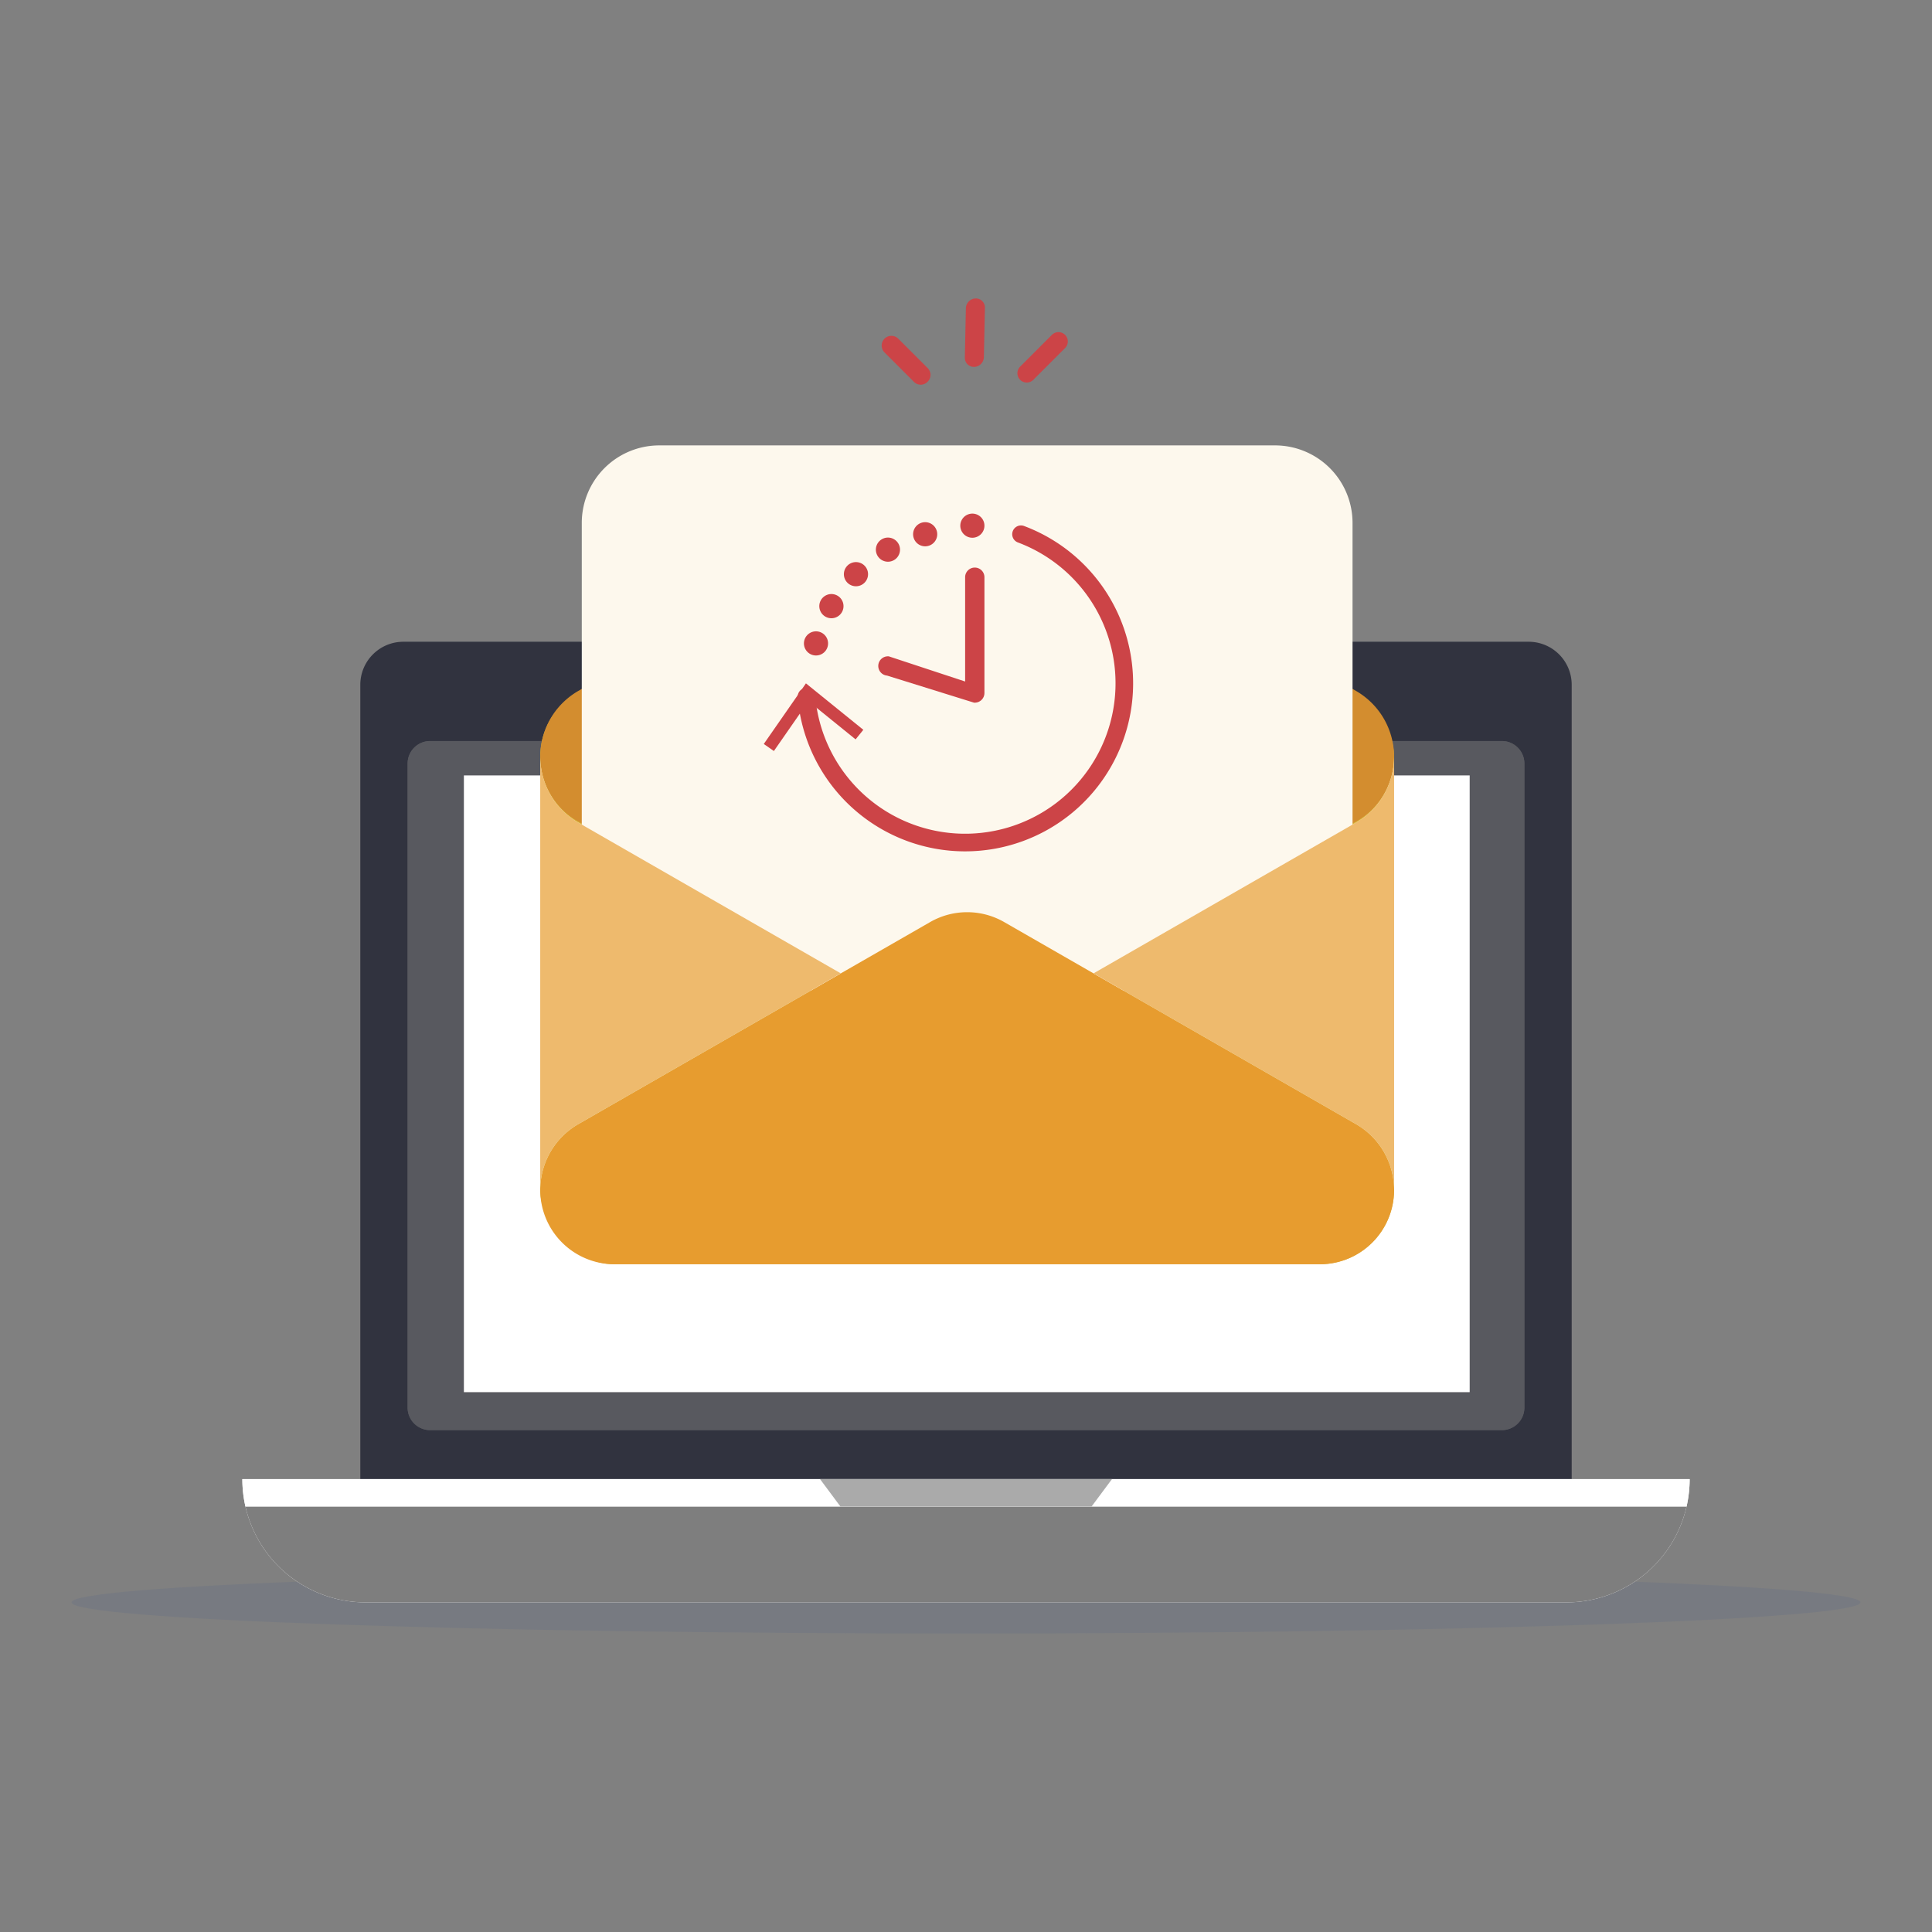 <svg xmlns="http://www.w3.org/2000/svg" xmlns:xlink="http://www.w3.org/1999/xlink" viewBox="0 0 1000 1000"><rect x="0" y="0" width="1000" height="1000" fill="#808080" stroke="none"/><defs><clipPath id="a"><path d="M222.622,383.565H777.378A11.64,11.64,0,0,1,789.018,395.205V728.586a11.64,11.64,0,0,1-11.64,11.64H222.622A11.64,11.64,0,0,1,210.982,728.586V395.205A11.64,11.64,0,0,1,222.622,383.565Z" style="fill:#31333f"/></clipPath></defs><path d="M962.974,829.386c0-8.906-207.281-16.125-462.974-16.125s-462.974,7.219-462.974,16.125c0,8.906,207.281,16.125,462.974,16.125S962.974,838.292,962.974,829.386Z" style="fill:#2c4d92;opacity:0.1"/><path d="M208.785,332.17H791.215a22.295,22.295,0,0,1,22.295,22.295V765.584a0,0,0,0,1,0,0H186.49a0,0,0,0,1,0,0V354.466A22.295,22.295,0,0,1,208.785,332.17Z" style="fill:#31333f"/><path d="M874.562,765.584H125.438A63.802,63.802,0,0,0,189.24,829.386H810.76a63.802,63.802,0,0,0,63.802-63.802Z" style="fill:#fff"/><path d="M127.038,779.757A63.812,63.812,0,0,0,189.24,829.386H810.76a63.812,63.812,0,0,0,62.202-49.63Z" style="fill:#7e7e7e"/><path d="M874.562,765.584v-0H125.438v0a63.943,63.943,0,0,0,1.599,14.172H872.962A63.943,63.943,0,0,0,874.562,765.584Z" style="fill:#fff"/><polyline points="424.451 765.584 434.993 779.757 565.007 779.757 575.549 765.584" style="fill:#aaa"/><path d="M222.622,383.565H777.378A11.64,11.64,0,0,1,789.018,395.205V728.586a11.64,11.64,0,0,1-11.64,11.64H222.622A11.64,11.64,0,0,1,210.982,728.586V395.205A11.64,11.64,0,0,1,222.622,383.565Z" style="fill:#7e7e7e"/><path d="M533.382,352.819H466.618a5.271,5.271,0,0,0-5.271,5.271h0a5.271,5.271,0,0,0,5.271,5.271h66.764a5.271,5.271,0,0,0,5.271-5.271h0A5.271,5.271,0,0,0,533.382,352.819Z" style="fill:#aaa"/><g style="opacity:0.5"><path d="M222.622,383.565H777.378A11.64,11.64,0,0,1,789.018,395.205V728.586a11.64,11.64,0,0,1-11.64,11.64H222.622A11.64,11.64,0,0,1,210.982,728.586V395.205A11.64,11.64,0,0,1,222.622,383.565Z" style="fill:#31333f"/><g style="clip-path:url(#a)"><path d="M506.979,347.69a5.461,5.461,0,1,1-5.461-5.461A5.461,5.461,0,0,1,506.979,347.69Z" style="fill:#7f7f7f;opacity:0.46"/></g></g><rect x="240.11" y="401.359" width="520.594" height="319.224" style="fill:#fff"/><polygon points="292.147 363.272 502.913 507.611 709.385 364.014 292.147 363.272" style="fill:#fff"/><rect x="279.632" y="353.25" width="441.938" height="301.124" rx="38.453" style="fill:#d9b73a"/><path d="M701.825,357.596,577.055,285.945h-152.908L299.376,357.596a39.331,39.331,0,0,0-19.744,34.106v0a38.453,38.453,0,0,0,38.453,38.453H683.116A38.453,38.453,0,0,0,721.57,391.703v-0A39.331,39.331,0,0,0,701.825,357.596Z" style="fill:#d38d2f"/><path d="M341.253,230.537h318.695a40.124,40.124,0,0,1,40.124,40.124V512.792a0,0,0,0,1,0,0H301.129a0,0,0,0,1,0,0V270.662A40.124,40.124,0,0,1,341.253,230.537Z" style="fill:#fdf8ed"/><path d="M721.569,615.921h0a39.33,39.33,0,0,0-19.744-34.106L519.75,477.255a38.453,38.453,0,0,0-38.299,0L299.376,581.815a39.33,39.33,0,0,0-19.744,34.106h0a38.453,38.453,0,0,0,38.453,38.453h365.032a38.453,38.453,0,0,0,38.453-38.453Z" style="fill:#e79c2f"/><path d="M435.194,503.812l-135.818,78.006a39.317,39.317,0,0,0-19.749,34.1V391.706c0,.649.017,1.316.051,1.965v.034a35.94,35.94,0,0,0,.393,3.827l.017.103a39.283,39.283,0,0,0,19.288,28.172Z" style="fill:#fff"/><path d="M721.575,391.706V615.917a39.318,39.318,0,0,0-19.749-34.1l-135.836-78.006L701.808,425.806a39.293,39.293,0,0,0,17.563-21.201c.153-.478.324-.974.478-1.469.188-.598.359-1.196.513-1.811.153-.615.307-1.23.427-1.845.085-.427.171-.854.222-1.281.068-.376.137-.752.188-1.145.137-.888.222-1.794.274-2.716.034-.444.051-.871.068-1.315.017-.222.017-.427.017-.649C721.575,392.15,721.575,391.928,721.575,391.706Z" style="fill:#fff"/><g style="opacity:0.7"><path d="M435.194,503.812l-135.818,78.006a39.317,39.317,0,0,0-19.749,34.1V391.706c0,.649.017,1.316.051,1.965v.034a35.94,35.94,0,0,0,.393,3.827l.017.103a39.283,39.283,0,0,0,19.288,28.172Z" style="fill:#e79c2f"/><path d="M721.575,391.706V615.917a39.318,39.318,0,0,0-19.749-34.1l-135.836-78.006L701.808,425.806a39.293,39.293,0,0,0,17.563-21.201c.153-.478.324-.974.478-1.469.188-.598.359-1.196.513-1.811.153-.615.307-1.23.427-1.845.085-.427.171-.854.222-1.281.068-.376.137-.752.188-1.145.137-.888.222-1.794.274-2.716.034-.444.051-.871.068-1.315.017-.222.017-.427.017-.649C721.575,392.15,721.575,391.928,721.575,391.706Z" style="fill:#e79c2f"/></g><path d="M507.737,188.391a5.128,5.128,0,0,1-3.513,1.516,4.682,4.682,0,0,1-4.822-4.822l.539-25.567a5.185,5.185,0,0,1,5.029-5.029,4.682,4.682,0,0,1,4.822,4.822l-.539,25.567A5.128,5.128,0,0,1,507.737,188.391Z" style="fill:#cc4447"/><path d="M551.14,180.293l-16.148,16.148a4.826,4.826,0,1,1-6.819-6.819l16.148-16.148a4.826,4.826,0,1,1,6.819,6.819Z" style="fill:#cc4447"/><path d="M480.117,197.597a4.929,4.929,0,0,1-6.965.147l-15.48-15.48a5.034,5.034,0,0,1,7.112-7.112l15.48,15.48A4.929,4.929,0,0,1,480.117,197.597Z" style="fill:#cc4447"/><path d="M499.551,440.661a86.96,86.96,0,0,1-86.652-79.682,4.545,4.545,0,1,1,9.059-.75A77.859,77.859,0,1,0,526.873,280.774a4.545,4.545,0,0,1,3.191-8.513A86.967,86.967,0,0,1,499.551,440.661Z" style="fill:#cc4447"/><polygon points="446.857 377.743 442.855 382.698 418.468 362.957 400.56 388.725 395.334 385.085 417.15 353.708 446.857 377.743" style="fill:#cc4447"/><path d="M502.048,356.206V298.77a2.497,2.497,0,0,1,4.994,0v59.932a2.497,2.497,0,0,1-2.497,2.497l-44.949-13.997a2.497,2.497,0,1,1,0-4.994Z" style="fill:#cc4447"/><path d="M504.545,363.7h-.38l-45.012-14.017a4.997,4.997,0,0,1,.443-9.975h.401l39.551,13.041V298.77a4.997,4.997,0,0,1,9.994,0V358.703A5.003,5.003,0,0,1,504.545,363.7Z" style="fill:#cc4447"/><path d="M475.388,277.908a3.747,3.747,0,1,1,3.824,2.345A3.749,3.749,0,0,1,475.388,277.908Z" style="fill:#cc4447"/><path d="M478.851,282.771a6.247,6.247,0,0,1-5.79-3.948h0a6.245,6.245,0,1,1,6.398,3.918Q479.154,282.771,478.851,282.771Zm.029-7.499c-.036,0-.071.002-.107.005a1.25,1.25,0,0,0-1.059,1.716h0a1.245,1.245,0,0,0,2.217.179,1.238,1.238,0,0,0,.091-1.121A1.262,1.262,0,0,0,478.88,275.272Z" style="fill:#cc4447"/><path d="M499.817,273.476a3.747,3.747,0,1,1,3.824,2.345A3.749,3.749,0,0,1,499.817,273.476Z" style="fill:#cc4447"/><path d="M503.28,278.338a6.248,6.248,0,0,1-5.79-3.947h0a6.245,6.245,0,1,1,6.398,3.917Q503.583,278.339,503.28,278.338Zm-1.137-5.778a1.261,1.261,0,0,0,1.25.773,1.247,1.247,0,1,0-1.25-.773Z" style="fill:#cc4447"/><path d="M456.352,286.377a3.746,3.746,0,1,1,5.117,1.371A3.746,3.746,0,0,1,456.352,286.377Z" style="fill:#cc4447"/><path d="M459.606,290.749a6.25,6.25,0,0,1-5.419-3.122h0a6.248,6.248,0,1,1,5.419,3.122Zm-.013-7.49a1.246,1.246,0,0,0-1.077,1.869h0a1.246,1.246,0,1,0,1.077-1.869Z" style="fill:#cc4447"/><path d="M440.397,299.852a3.746,3.746,0,1,1,5.297,0A3.746,3.746,0,0,1,440.397,299.852Z" style="fill:#cc4447"/><path d="M443.046,303.446a6.227,6.227,0,0,1-4.416-1.826l-0-0a6.253,6.253,0,1,1,4.416,1.827Zm-.881-5.362a1.246,1.246,0,1,0-0-1.762A1.248,1.248,0,0,0,442.165,298.085Z" style="fill:#cc4447"/><path d="M428.474,316.998a3.746,3.746,0,1,1,5.117-1.371A3.746,3.746,0,0,1,428.474,316.998Z" style="fill:#cc4447"/><path d="M430.337,320.002a6.263,6.263,0,1,1,1.627-.215A6.295,6.295,0,0,1,430.337,320.002Zm.014-7.494a1.269,1.269,0,0,0-.326.043,1.246,1.246,0,0,0-.3,2.282l0.0 0a1.246,1.246,0,1,0,.626-2.325Z" style="fill:#cc4447"/><path d="M421.394,336.644a3.746,3.746,0,1,1,4.588-2.649A3.746,3.746,0,0,1,421.394,336.644Z" style="fill:#cc4447"/><path d="M422.362,339.273a6.246,6.246,0,1,1,6.034-4.63A6.225,6.225,0,0,1,422.362,339.273Zm.002-7.493a1.247,1.247,0,1,0,.322.043A1.248,1.248,0,0,0,422.364,331.78Z" style="fill:#cc4447"/></svg>